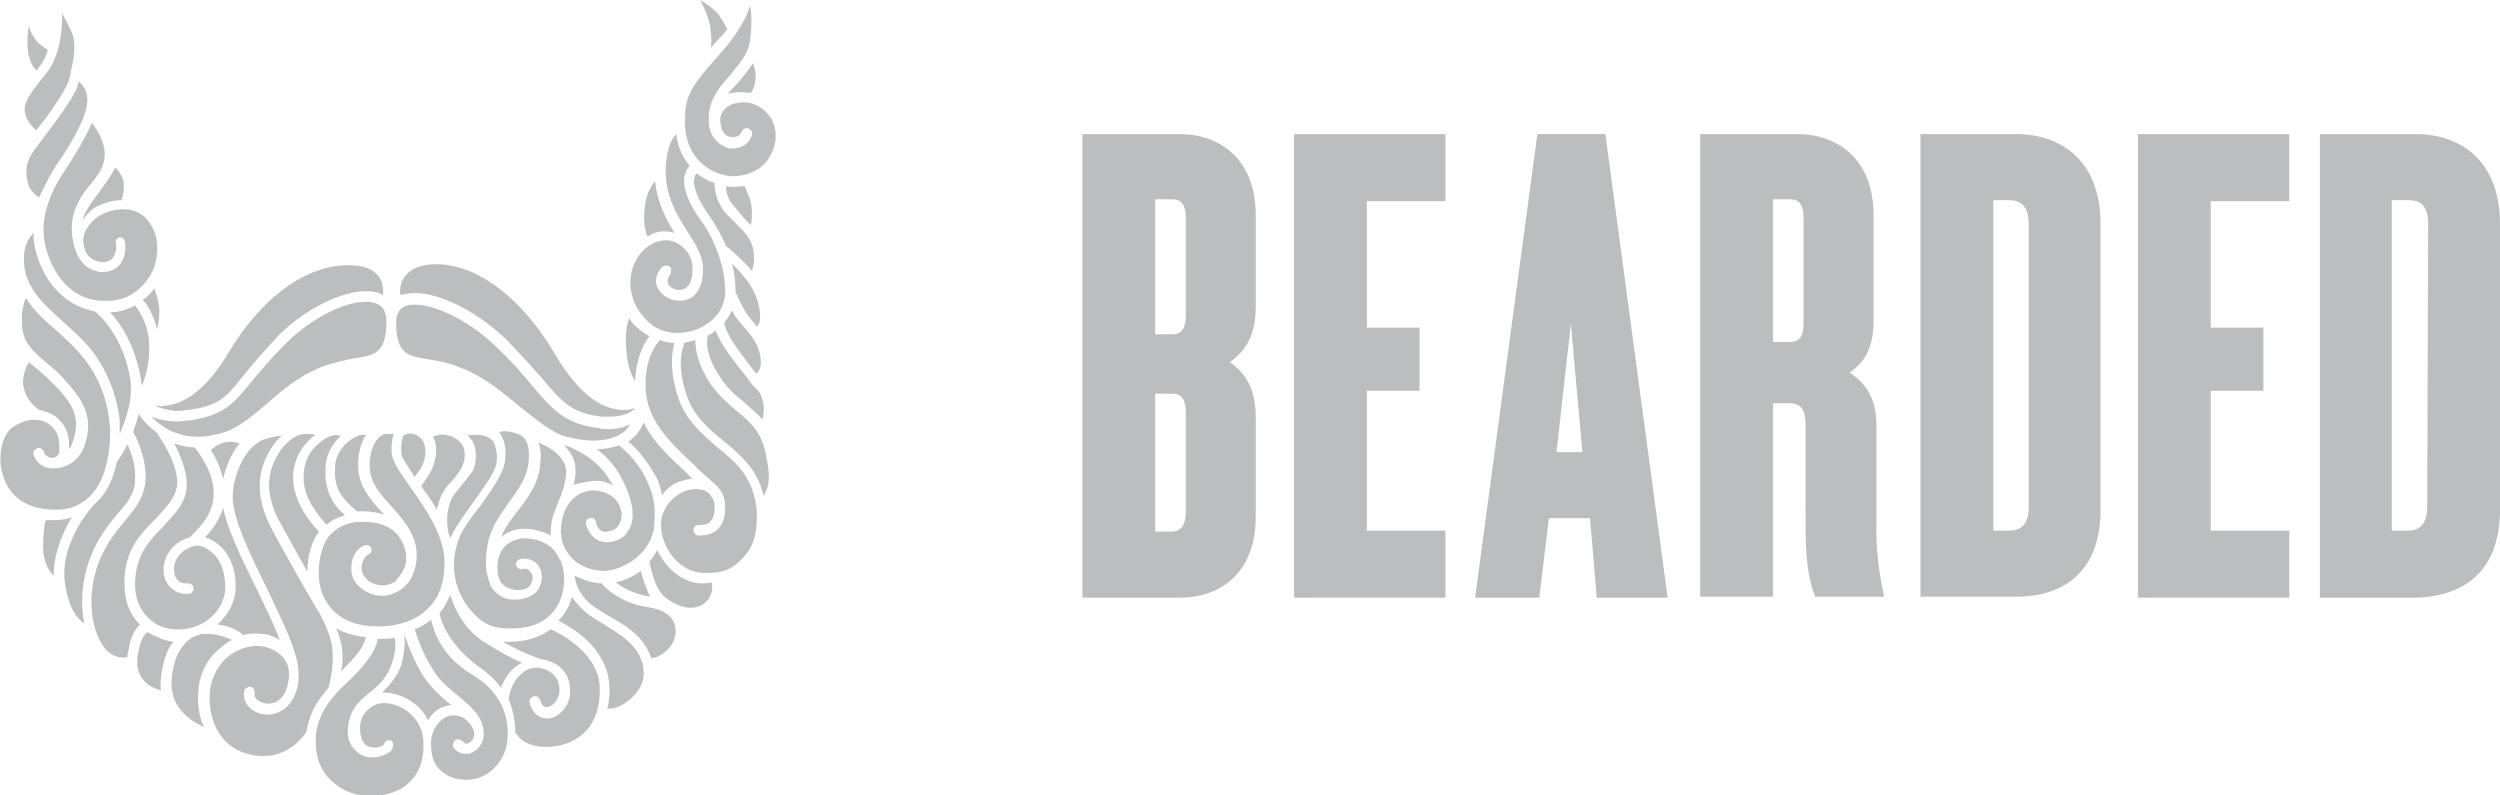 <?xml version="1.0" encoding="utf-8"?>
<!-- Generator: Adobe Illustrator 19.2.1, SVG Export Plug-In . SVG Version: 6.00 Build 0)  -->
<svg version="1.1" id="Layer_1" xmlns="http://www.w3.org/2000/svg" xmlns:xlink="http://www.w3.org/1999/xlink" x="0px" y="0px"
	 width="261px" height="83px" viewBox="0 0 261 83" style="enable-background:new 0 0 261 83;" xml:space="preserve">
<style type="text/css">
	.st0{fill:#BBBDBF;}
</style>
<g>
	<g>
		<path class="st0" d="M69.1,51.7c0.6-0.8,1.3-1.3,2.1-1.5c0.4-0.1,0.7-0.2,1.1-0.2c-0.1-0.1-0.2-0.2-0.3-0.3
			c-0.2-0.2-0.3-0.3-0.5-0.5c-1.5-1.4-3.3-3-4.3-5.1c-0.3,0.7-0.7,1.4-1.6,2c0.6,0.5,1.7,1.6,2.6,3.2C68.7,50,69,50.9,69.1,51.7z"/>
		<path class="st0" d="M41.4,34.7c0.3,2.3,1.3,2.5,3.3,2.8c1,0.2,2.1,0.3,3.4,0.9c2.4,0.9,4.3,2.5,6.1,4c1.4,1.1,2.7,2.2,4.1,2.9
			c1.2,0.5,2.8,0.7,3.6,0.7c2.2,0,3.4-0.8,3.9-1.7c-0.6,0.3-1.3,0.5-2.3,0.5c-0.3,0-0.6,0-0.9-0.1c-3.6-0.4-4.9-1.9-7.1-4.5
			c-0.9-1.1-2-2.4-3.6-3.9c-2.6-2.6-6.3-4.5-8.6-4.5c-0.7,0-1.2,0.2-1.5,0.5c-0.2,0.2-0.3,0.5-0.4,0.8
			C41.3,33.4,41.4,34.3,41.4,34.7z"/>
		<path class="st0" d="M62.3,50.2c0.6,0,1.2,0.2,1.7,0.5c-0.8-1.5-2-3-4.7-4.1c-0.1,0-0.2-0.1-0.4-0.1c0.4,0.4,0.8,0.9,1,1.5
			c0.3,0.8,0.2,1.8,0,2.6C60.7,50.4,61.6,50.2,62.3,50.2z"/>
		<path class="st0" d="M43.4,30.6c2.6,0,6.5,2,9.4,4.8c1.6,1.6,2.7,2.9,3.7,4c2.1,2.5,3.2,3.8,6.4,4.1c0.3,0,0.5,0,0.8,0
			c1.5,0,2.3-0.5,2.6-0.9c-0.3,0.1-0.7,0.2-1.2,0.2c-0.3,0-0.5,0-0.9-0.1c-2.2-0.4-4.3-2.4-6.3-5.8c-3.3-5.6-7.8-9.1-11.9-9.3
			c-1.7-0.1-2.9,0.3-3.6,1.1c-0.6,0.7-0.7,1.5-0.6,2.1C42.2,30.7,42.7,30.6,43.4,30.6z"/>
		<path class="st0" d="M48,50.9c-0.5,0.6-1,1.1-1.2,2.3c-0.2,0.8-0.1,1.7,0,2.4c0.1,0.2,0.1,0.4,0.2,0.6c0.6-1.3,1.6-2.6,2.5-3.9
			c1-1.4,2.1-2.9,2.3-3.8c0.2-1,0-1.8-0.3-2.4c-0.3-0.4-0.9-0.7-1.6-0.7c-0.4,0-0.8,0-1.1,0c0.2,0.2,0.3,0.4,0.5,0.6
			c0.5,0.9,0.5,2,0.1,3.1C48.8,49.9,48.4,50.4,48,50.9z"/>
		<path class="st0" d="M54,53.4c-0.7,0.9-1.3,1.7-1.7,2.7c0.7-0.6,1.5-0.9,2.4-0.9c1,0,2,0.3,2.8,0.7l0,0c0-0.7,0-1.4,0.3-2.2
			c0.1-0.4,0.5-1.3,0.5-1.3c0.3-0.7,1.1-2.8,0.7-3.8c-0.5-1.3-1.8-2-2.8-2.4c0.3,0.7,0.3,1.5,0.2,2.2C56.3,50.4,55.1,52,54,53.4z"/>
		<path class="st0" d="M11.5,32.6c1.1,1.2,2.6,3.4,3.2,6.9c0,0.3,0.1,0.5,0.1,0.8c0.5-1.2,1-3,0.7-5.2c-0.3-1.7-1-2.7-1.4-3.2
			C13.3,32.3,12.5,32.6,11.5,32.6z"/>
		<path class="st0" d="M15.7,30.6c-0.2,0.3-0.5,0.5-0.8,0.7c0.5,0.5,1.1,1.5,1.5,3.1c0.2-0.8,0.3-1.7,0.2-2.4
			c-0.1-0.8-0.3-1.4-0.5-1.9C16,30.3,15.9,30.4,15.7,30.6z"/>
		<path class="st0" d="M23.4,46.2c-0.7,0.2-1.2,0.6-1.4,0.8c0.5,0.7,1,1.8,1.3,3c0.3-1.3,0.8-2.6,1.7-3.7
			C24.7,46.2,24.1,46,23.4,46.2z"/>
		<path class="st0" d="M44.4,50.1c-0.1,0.2-0.3,0.5-0.4,0.6c0,0,0,0,0,0.1c0.5,0.7,1.1,1.5,1.6,2.4c0-0.1,0-0.2,0.1-0.3
			c0.3-1.4,0.9-2.1,1.5-2.7c0.4-0.5,0.8-0.9,1.1-1.6c0.3-0.8,0.3-1.5,0-2.1c-0.4-0.6-1-1-1.8-1.1c-0.6-0.1-1.1,0.1-1.3,0.2
			c0.3,0.5,0.4,1.2,0.3,2C45.3,48.8,44.8,49.6,44.4,50.1z"/>
		<path class="st0" d="M25.4,66.3c0.7-0.2,1.5-0.2,2.2-0.1c0.7,0.1,1.2,0.4,1.6,0.6c-0.5-1.4-1.3-3-2.2-4.9c-2-4-3.3-6.8-3.7-8.9
			c-0.4,1.3-1.2,2.4-1.9,3.1c0.4,0.1,0.8,0.3,1.2,0.6c0.7,0.5,1.9,1.7,2,4.2c0.1,1.8-0.7,3.2-1.9,4.3C23.8,65.3,24.9,65.8,25.4,66.3
			z"/>
		<path class="st0" d="M19.6,42.8c3.3-0.4,4.1-1.4,5.9-3.7c0.9-1.1,2-2.4,3.6-4.1c2.7-2.7,6.5-4.6,9.1-4.6c0.7,0,1.3,0.1,1.8,0.4
			c0-0.6,0-1.5-0.6-2.1c-0.7-0.8-1.9-1.1-3.6-1c-4.4,0.3-8.7,3.7-12,9.2c-1.9,3.2-4,5-6.1,5.4c-0.3,0-0.5,0.1-0.8,0.1
			c-0.3,0-0.7,0-0.9-0.1c0.7,0.3,1.6,0.6,2.7,0.6C19,42.9,19.3,42.8,19.6,42.8z"/>
		<path class="st0" d="M20.7,45.6c0.6,0,1.5-0.1,2.8-0.5c1.3-0.4,2.9-1.7,4.3-2.9c1.6-1.4,3.3-2.9,5.8-3.9c1.3-0.5,2.5-0.7,3.4-0.9
			c2-0.3,3-0.5,3.3-2.8c0-0.2,0.1-1.2,0-1.6c-0.1-0.4-0.2-0.7-0.4-0.9c-0.4-0.4-0.9-0.6-1.7-0.6c-2.3,0-5.8,1.8-8.3,4.3
			c-1.6,1.6-2.7,2.9-3.6,4c-1.9,2.3-2.9,3.6-6.6,4.1c-0.4,0-0.7,0.1-1.1,0.1c-1.1,0-2-0.2-2.8-0.5C16.8,44.5,18.3,45.6,20.7,45.6z"
			/>
		<path class="st0" d="M17.1,54.9c-1.5,1.5-3,3.1-3,6.1c0,2,0.9,3.1,1.6,3.7c1,0.9,2.6,1.3,4.4,0.8c2.1-0.6,3.6-2.5,3.4-4.6
			c-0.1-2-1-3-1.6-3.4c-0.6-0.5-1.2-0.6-1.6-0.5c-1.6,0.4-2.3,1.7-2.1,2.8c0,0.3,0.3,1.2,1.4,1.1c0.3,0,0.6,0.2,0.6,0.5
			c0,0.3-0.2,0.6-0.5,0.6c-1.3,0.1-2.3-0.7-2.6-2c-0.2-1.5,0.6-3.3,2.7-3.9c0.1-0.1,0.1-0.1,0.2-0.2c0.8-0.8,2.4-2.3,2.3-4.5
			c0-2.4-2-4.7-2-4.7c0,0,0,0,0,0c-0.8,0-1.5-0.2-2.1-0.4c0.6,1.2,1.3,2.8,1.3,4.3C19.5,52.4,18.3,53.6,17.1,54.9z"/>
		<path class="st0" d="M72.7,34.4c1.8-0.7,2.9-2.1,3-3.7c0.1-2.4-0.9-5.4-2.4-7.5c-2.4-3.3-2.1-5-1.3-5.9c-0.6-0.7-1.2-1.7-1.4-3.3
			c-0.4,0.4-0.8,1.1-1,2.5c-0.5,3.4,0.9,5.7,2.2,7.7c0.8,1.3,1.6,2.5,1.6,3.9c0,2.4-1.2,3.1-1.8,3.2c-0.2,0.1-0.5,0.1-0.7,0.1
			c-0.8,0-1.6-0.4-2.1-1.1c-0.5-0.7-0.4-1.6,0.3-2.4c0.2-0.2,0.5-0.2,0.8-0.1c0.2,0.2,0.2,0.5,0.1,0.8c-0.3,0.4-0.4,0.7-0.2,1.1
			c0.3,0.5,1,0.7,1.5,0.5c0.7-0.2,1-1,1-2.2c0-0.4-0.1-0.9-0.3-1.3c0,0,0,0,0,0c-0.3-0.6-1.1-1.4-2.1-1.6c-0.9-0.1-1.9,0.2-2.8,1.1
			c-1.8,1.9-1.7,5,0.2,7C68.8,35,71.1,35,72.7,34.4z"/>
		<path class="st0" d="M69.9,24.2c0.2,0,0.3,0.1,0.5,0.1c-0.9-1.5-1.8-3.2-2-5.4c-0.4,0.5-1,1.4-1.1,2.9c-0.2,1.7,0.2,2.6,0.3,2.9
			C68.5,24.1,69.3,24.1,69.9,24.2z"/>
		<path class="st0" d="M67.8,35.1c-0.5-0.3-1-0.6-1.5-1.1c-0.2-0.2-0.5-0.5-0.6-0.8c-0.2,0.5-0.5,1.6-0.3,3.4
			c0.1,1.5,0.5,2.6,0.9,3.2C66.4,37.4,67.2,35.9,67.8,35.1z"/>
		<path class="st0" d="M76,9.8c0.1,0,0.2-0.1,0.4-0.1c0.6-0.1,1.3-0.1,2,0c0.2-0.3,0.5-0.9,0.5-1.8c0-0.5-0.2-1-0.3-1.3
			c-0.5,0.8-1.1,1.5-1.6,2.1C76.6,9.1,76.3,9.4,76,9.8z"/>
		<path class="st0" d="M67.3,49.7c-1-1.9-2.4-3-2.7-3.2c-0.6,0.2-1.4,0.4-2.3,0.4c1.8,1.3,2.7,3,3.3,4.6c0.6,1.6,0.6,3,0,3.9
			c-0.4,0.7-1.1,1.1-2,1.2c-0.1,0-0.2,0-0.3,0c-1.3,0-2-1.2-2.1-1.9c-0.1-0.3,0.1-0.6,0.4-0.6c0.3-0.1,0.6,0.1,0.6,0.4
			c0,0.1,0.3,1.2,1.2,1c0.6-0.1,1-0.3,1.2-0.7c0.2-0.3,0.3-0.7,0.3-1.2c-0.2-1.7-1.7-2.3-2.7-2.4c-1.2-0.1-2.8,0.6-3.4,2.6
			c-0.5,1.7-0.2,3.1,0.6,4.1c0.9,1.2,2.4,1.7,3.6,1.7c1.9,0,5-1.7,5.3-4.7C68.5,52.7,68.2,51.5,67.3,49.7z"/>
		<path class="st0" d="M74.2,5C74.3,5,74.3,4.9,74.2,5c0.6-0.7,1.3-1.4,1.7-1.9c0-0.1-0.2-0.6-0.7-1.3C75,1.3,74.2,0.7,73.1,0
			c0.5,1,1.1,2.2,1.1,3.4C74.3,4,74.3,4.5,74.2,5z"/>
		<polygon class="st0" points="75.9,3.2 75.9,3.2 75.9,3.2 		"/>
		<path class="st0" d="M67.9,62.3C67.9,62.3,67.9,62.3,67.9,62.3c-0.5-0.9-0.8-2-1-2.7c-0.8,0.6-1.7,1-2.6,1.2
			C64.9,61.3,66.1,62,67.9,62.3z"/>
		<path class="st0" d="M33.4,46.2c-0.8,0.6-1.7,1.7-1.7,3.6c-0.1,2.2,1.7,4.2,2.4,5c0.5-0.5,1.2-0.8,1.9-1c-1.3-1.2-2.2-2.6-2-5.2
			c0.1-1.3,0.8-2.4,1.6-3.1c-0.1,0-0.1,0-0.2,0C35.2,45.3,34.3,45.4,33.4,46.2z"/>
		<path class="st0" d="M37.8,45.4c-0.7,0-2.6,1.2-2.8,3.1c-0.2,2.4,0.5,3.4,2.3,4.9c0,0,0,0,0,0c1-0.1,2,0.1,2.8,0.3
			c0,0-0.1-0.1-0.1-0.1c-1.2-1.3-2.5-2.7-2.6-4.7c-0.1-1.5,0.3-2.7,0.8-3.5C38.2,45.4,38,45.4,37.8,45.4z"/>
		<path class="st0" d="M41.9,47.3c0,0.5,0.7,1.4,1.4,2.5c0.1-0.1,0.1-0.2,0.2-0.3c0.4-0.5,0.8-1.1,0.9-2c0.1-1.5-0.5-1.9-1.2-2.2
			c-0.3-0.1-0.7,0-1,0.1l0,0c0,0,0,0,0,0C42.2,45.4,41.8,45.8,41.9,47.3z"/>
		<path class="st0" d="M31.9,45.3c-1.4,0-2.8,1.6-3.4,3.2c-0.7,1.7-0.5,3.7,0.6,5.8c0.5,0.9,1.8,3.3,3,5.4c0-1.7,0.4-3.1,1.2-4.2
			c-0.8-0.8-2.8-3.2-2.7-5.8c0.1-2.3,1.4-3.6,2.3-4.3C32.7,45.3,32.3,45.3,31.9,45.3C31.9,45.3,31.9,45.3,31.9,45.3z"/>
		<path class="st0" d="M54.5,69.2c-1-0.4-2.4-1.2-4-2.2c-2-1.3-3-3.3-3.5-4.9c-0.3,0.7-0.6,1.3-1.1,1.9c0,0,0,0.1,0,0.1
			c0,0,0.5,3.1,4.5,5.8c0.8,0.6,1.4,1.2,1.9,1.9c0,0,0,0,0,0C52.8,70.5,53.6,69.6,54.5,69.2z"/>
		<path class="st0" d="M44.8,63.4c1-1,1.5-2.4,1.6-4.1c0-0.3,0-0.7,0-1c-0.2-2.7-2.1-5.4-3.6-7.5c-1-1.4-1.8-2.6-1.9-3.4
			c-0.1-1,0.1-1.7,0.2-2.1c-0.2,0-0.5,0-0.8,0c-0.9,0.1-1.8,1.5-1.7,3.6c0.1,1.6,1.2,2.8,2.3,4c1.3,1.5,2.7,3,2.6,5.3
			c0,0.4-0.1,0.9-0.2,1.2c-0.3,1.2-1.1,2.1-2.1,2.5c-0.4,0.2-0.9,0.3-1.3,0.3c-0.8,0-1.7-0.3-2.3-0.9c-0.9-0.7-1.1-1.8-0.8-2.9
			c0.2-0.7,0.8-1.4,1.4-1.5c0.3,0,0.6,0.2,0.6,0.5c0,0.3-0.2,0.4-0.5,0.6c-0.1,0-0.4,0.4-0.5,0.9c-0.1,0.4-0.1,1,0.5,1.6
			c0.7,0.6,1.7,0.8,2.6,0.4c0.2-0.1,0.4-0.2,0.5-0.3c0,0,0,0,0-0.1c0,0,0.6-0.6,0.9-1.4c0.1-0.3,0.1-0.5,0.1-0.8c0,0,0-0.1,0-0.1
			c0-0.1,0-0.2,0-0.3c-0.5-3-2.9-3.5-4.9-3.4c0,0-0.2,0-0.3,0c-1.1,0.1-2,0.6-2.7,1.3c-0.9,1-1.3,2.7-1.2,4.6c0.2,2.4,1.9,5,6.1,5
			C41.7,65.4,43.6,64.7,44.8,63.4z"/>
		<path class="st0" d="M35.8,69.9c1.2-1.2,2.2-2.3,2.4-3.4c-1.2-0.1-2.2-0.4-3.1-0.9c0.3,0.7,0.5,1.4,0.6,2c0.1,0.9,0.1,1.8-0.1,2.5
			C35.7,70,35.8,69.9,35.8,69.9z"/>
		<path class="st0" d="M5.7,54.3c-0.1,0-0.1,0-0.2,0c-0.3,0-0.5,0-0.7,0c-0.1,0.2-0.3,1-0.3,2.9c0,1.4,0.6,2.4,1.1,2.9
			c0-2.4,1-4.6,1.9-6.1C7,54.2,6.4,54.3,5.7,54.3z"/>
		<path class="st0" d="M74.9,46.7c-1.6-1.4-3.3-2.8-4.1-5.2c-1-3-0.6-4.9-0.4-5.7c-0.5,0-1-0.1-1.5-0.3c-0.5,0.5-1.6,2.1-1.5,5
			c0.1,3.4,2.6,5.7,4.8,7.8c0.2,0.2,0.4,0.3,0.5,0.5c0.4,0.4,0.8,0.7,1.1,1c1.5,1.3,1.9,1.7,1.9,3.3c0,1-0.3,1.7-0.8,2.2
			c-0.6,0.5-1.3,0.6-1.7,0.6c-0.2,0-0.3,0-0.3,0c-0.3,0-0.5-0.3-0.5-0.6c0-0.3,0.3-0.5,0.6-0.5c0,0,0.7,0.1,1.1-0.3
			c0.3-0.3,0.5-0.7,0.5-1.3c0-0.6,0-0.9-0.3-1.3c-0.1-0.1-0.1-0.1-0.1-0.2c-0.7-0.8-1.7-0.7-2.5-0.5C70.3,51.7,69,53,69,54.9
			c0.1,2.4,1.9,4.7,4.2,4.9c2.3,0.1,3.2-0.3,4.5-1.7c1.1-1.3,1.4-2.7,1.3-4.8C78.7,49.9,76.9,48.3,74.9,46.7z"/>
		<path class="st0" d="M76.9,42.9c-0.9-0.8-1.9-1.6-2.7-2.8c-1.4-2.1-1.6-3.6-1.6-4.6c-0.4,0.1-0.8,0.2-1.2,0.3c0,0.1,0,0.1,0,0.2
			c0,0-0.9,1.9,0.3,5.3c0.7,2.1,2.2,3.4,3.8,4.7c1.8,1.5,3.6,3,4.2,5.7c0.1-0.1,0.2-0.1,0.2-0.3c0.3-0.5,0.6-1.5,0.1-3.7
			C79.6,45.2,78.4,44.1,76.9,42.9z"/>
		<path class="st0" d="M73.4,60.9c-0.1,0-0.2,0-0.3,0c-1.9-0.1-3.6-1.6-4.5-3.5c-0.2,0.5-0.5,0.9-0.8,1.2c0.1,0.5,0.5,2.9,1.7,3.8
			c1,0.8,2.2,1.2,3.1,1c0.6-0.1,1-0.4,1.4-0.9c0.4-0.7,0.4-1.3,0.3-1.7C74,60.9,73.7,60.9,73.4,60.9z"/>
		<path class="st0" d="M77.9,39.3c-1.2-1.5-2.6-3.2-3.2-4.8c-0.2,0.2-0.5,0.4-0.8,0.5c-0.1,0.4-0.4,1.9,1.3,4.4
			c0.7,1.1,1.6,1.9,2.5,2.6c0.6,0.6,1.3,1.1,1.9,1.8c0.2-0.8,0.3-2-0.5-3.1C78.7,40.4,78.3,39.9,77.9,39.3z"/>
		<path class="st0" d="M57.5,65.7c-1.1,0.8-2.5,1.3-4.4,1.3c-0.2,0-0.4,0-0.6,0c2.3,1.3,3.9,1.8,3.9,1.8c0,0,0,0,0,0
			c1.5,0.2,3,1.1,3.1,3c0.2,1.7-1,3-2.1,3.2c-0.7,0.1-1.7-0.2-2.1-1.6c-0.1-0.3,0.1-0.6,0.4-0.7c0.3-0.1,0.6,0.1,0.7,0.4
			c0.1,0.4,0.3,0.8,0.8,0.7c0.6-0.1,1.3-0.9,1.2-2c-0.1-1.5-1.5-2.1-2.5-2.1c-0.9,0-2.5,1-2.8,3.3c0.5,1.2,0.7,2.4,0.7,3.5
			c0.2,0.2,0.3,0.4,0.5,0.6c0.9,0.8,2.2,1,3.7,0.8c3.2-0.5,4.8-2.9,4.6-6.4C62.3,67.9,58,65.9,57.5,65.7z"/>
		<path class="st0" d="M67.7,63.4c-2.8-0.4-4.4-1.9-4.9-2.5c-0.8,0-1.8-0.3-2.8-0.8c0,0.4,0.3,2.1,2.1,3.3c0.6,0.4,1.2,0.8,1.8,1.1
			c1.5,0.9,2.9,1.7,3.8,3.5c0.1,0.2,0.2,0.5,0.3,0.7c0.4,0,1.1-0.2,1.9-1.1c0.6-0.7,0.8-1.7,0.5-2.5C70.1,64.2,69.1,63.6,67.7,63.4z
			"/>
		<path class="st0" d="M67.1,69.3c-0.1-0.2-0.2-0.5-0.3-0.8c-0.8-1.5-2-2.2-3.4-3.1c-0.6-0.4-1.2-0.7-1.9-1.2
			c-0.8-0.6-1.4-1.3-1.8-1.9c-0.2,0.9-0.7,1.8-1.4,2.5c1.4,0.7,5,2.8,5.3,6.6c0.1,0.9,0,1.8-0.2,2.6c0.5,0,1.2-0.1,2-0.7
			c0.7-0.5,2.2-1.8,1.7-3.8C67.2,69.5,67.1,69.4,67.1,69.3z"/>
		<path class="st0" d="M76.9,23.4c-0.3-0.3-0.7-0.7-1.1-1.1c-1.1-1.3-1.2-2.6-1.2-3.2c-0.7-0.2-1.3-0.6-1.9-1
			c-0.6,0.8-0.1,2.4,1.4,4.5c0.5,0.7,1.4,2.3,1.7,3.1c0,0,0,0,0,0c0,0,0.5,0.3,2.1,1.9c0.1,0.1,0.5,0.5,0.6,0.7
			c0.1-0.3,0.3-0.9,0.2-1.8C78.6,25.1,77.9,24.4,76.9,23.4z"/>
		<path class="st0" d="M80.4,12.2c-1.1-1.5-2.6-1.7-3.7-1.4c-0.8,0.2-1.4,0.8-1.5,1.5c0,0.1,0,0.3,0,0.4c0.1,0.9,0.4,1.5,1.1,1.6
			c0.6,0.1,1-0.2,1.1-0.5c0.1-0.3,0.4-0.5,0.7-0.4c0.3,0.1,0.5,0.4,0.4,0.7c-0.2,0.8-1,1.4-2,1.4c-0.1,0-0.2,0-0.3,0
			c-0.1,0-0.9-0.2-1.5-0.9C74.2,14,74,13.4,74,12.7c0-0.2,0-0.4,0-0.6c0.1-1.8,1.1-3,2.1-4.1c0.7-0.9,1.5-1.7,2-2.9
			c0.3-0.8,0.5-3.5,0.2-4.5c-0.5,1.8-2.1,3.9-3.2,5.1c-1.6,1.8-3.3,3.6-3.5,5.5c-0.3,2.3,0.1,4.2,1.3,5.5c0.9,1,2.2,1.6,3.5,1.7
			c1.8,0,3.4-0.8,4.1-2.3C81.2,14.8,81.1,13.2,80.4,12.2z"/>
		<path class="st0" d="M77.6,22.7c0.3,0.3,0.5,0.5,0.8,0.8c0.1-0.6,0.2-1.7-0.1-2.7c-0.3-0.8-0.5-1.2-0.6-1.4
			c-0.4,0.1-0.7,0.1-1.1,0.1c-0.1,0-0.1,0-0.2,0c-0.2,0-0.4,0-0.6-0.1c0,0.5,0.1,1.4,0.9,2.2C77,22,77.3,22.3,77.6,22.7z"/>
		<path class="st0" d="M77.9,34.4c-0.3-0.3-0.6-0.7-1-1.2c-0.2-0.2-0.3-0.5-0.5-0.8c-0.2,0.5-0.5,0.9-0.8,1.3c0.3,1.5,1.9,3.4,3.1,5
			c0.1,0.1,0.2,0.2,0.3,0.3c0.3-0.3,0.7-1,0.2-2.5C78.9,35.7,78.5,35.1,77.9,34.4z"/>
		<path class="st0" d="M49.4,70.5c-3.5-2.1-4.1-4.7-4.4-5.8c-0.5,0.4-1.1,0.8-1.7,1c0.2,0.7,0.8,2.5,1.9,4.2c0.7,1.2,1.7,2,2.7,2.8
			c1.3,1.1,2.5,2.1,2.6,3.7c0.1,0.9-0.4,1.8-1.3,2.2c-0.2,0.1-0.4,0.1-0.6,0.1c-0.5,0-0.9-0.2-1.2-0.6c-0.2-0.2-0.1-0.6,0.1-0.8
			c0.2-0.2,0.6-0.1,0.8,0.1c0.2,0.2,0.3,0.3,0.6,0.2c0.3-0.1,0.6-0.5,0.6-1c0-0.4-0.2-0.7-0.4-1c0,0-0.1-0.1-0.1-0.1
			c-0.5-0.7-1.5-1-2.3-0.7c-0.8,0.3-1.7,1.4-1.7,2.8c0,1.4,0.3,2.3,1.2,3c1.1,0.9,2.5,0.9,3.5,0.7c1.5-0.4,2.9-1.8,3.2-3.6
			C53.3,75.5,52.7,72.5,49.4,70.5z"/>
		<path class="st0" d="M76.4,27.5c0.3,1.1,0.4,2.1,0.4,3.1c0,0,0,0.1,0.1,0.1c0,0,0.5,1.2,0.9,1.8c0.3,0.5,0.6,0.8,0.9,1.2
			c0.1,0.1,0.2,0.2,0.3,0.4c0.1-0.1,0.2-0.2,0.3-0.5c0.2-0.6,0-3-1.8-4.9C77.1,28.2,76.7,27.8,76.4,27.5z"/>
		<path class="st0" d="M14.1,50.1c0.1-1.5-0.4-2.9-0.8-3.7c-0.5,1-1,1.7-1.1,1.8c-0.3,1.5-0.9,3.1-2.1,4.2c-0.1,0.1-0.1,0.2-0.2,0.2
			c0,0,0,0,0,0c0,0-3.8,3.9-3.1,8.4c0.4,2.6,1.3,3.6,2,4.1c-0.4-2-0.3-4.4,0.6-6.8c0.8-2.2,2-3.6,2.9-4.7
			C13.3,52.5,14.1,51.5,14.1,50.1z"/>
		<path class="st0" d="M6.4,16.5c2.3-3.5,2.8-5.3,2.7-6.2c0-0.9-0.5-1.5-0.9-1.8C8.2,8.7,8.1,8.8,8.1,9c-0.5,1.4-2.6,4.1-3.8,5.7
			L4,15.1c-1.1,1.4-1.5,2.3-1.1,4c0.2,0.8,0.8,1.3,1.2,1.5C4.9,18.8,5.8,17.3,6.4,16.5z"/>
		<path class="st0" d="M6.6,33.6c1.2,1.1,2.5,2.2,3.5,3.7c1.6,2.4,2.2,4.8,2.4,6.6c0,0,0,0.1,0,0.1c0,0,0,0.2,0,0.5
			c0,0.3,0,0.6,0,0.8c0.7-1.6,1.4-3.7,1.1-5.7c-0.7-4.5-3.3-6.8-3.7-7.1c-3.5-0.6-5.7-3.7-6.3-6.9c-0.1-0.4-0.1-0.9-0.1-1.3
			c-0.5,0.5-1,1.4-1,2.6C2.4,29.9,4.5,31.7,6.6,33.6z"/>
		<path class="st0" d="M47.1,73.6c-1-0.8-2-1.7-2.9-3c-1.1-1.8-1.7-3.5-2-4.4c0.1,0.6,0.1,1.6-0.3,3.2c-0.4,1.2-1.2,2.1-2,2.9
			c0,0,0.1,0,0.1,0c1.6,0,3.7,0.9,4.7,2.9c0.5-0.9,1.2-1.3,1.6-1.4C46.6,73.7,46.8,73.6,47.1,73.6z"/>
		<path class="st0" d="M3.8,13.6c1.2-1.5,2.9-3.9,3.3-5C7.2,8.4,7.3,8,7.4,7.5c0,0,0-0.1,0-0.1c0.3-1.2,0.6-2.8,0.1-4
			c-0.2-0.5-0.6-1.2-1-2c0,2-0.3,4.6-1.7,6.3c-2.3,2.8-2.5,3.4-2,4.7C3.2,13.1,3.5,13.4,3.8,13.6z"/>
		<path class="st0" d="M9.4,51.8c1.9-1.9,2.1-5.3,2.1-6.8c-0.1-1.9-0.5-4.4-2.3-7c-0.9-1.3-2.1-2.4-3.3-3.5c-1.2-1-2.4-2.1-3.2-3.4
			c-0.2,0.5-0.5,1.4-0.4,2.7c0,2,1.3,3,2.7,4.2c0.6,0.5,1.2,1,1.7,1.6c1.9,2.1,3.2,3.9,2.1,7c-0.6,1.6-2,2.3-3.2,2.3
			c0,0-0.1,0-0.1,0c-1,0-1.7-0.6-2-1.4c-0.1-0.3,0.1-0.6,0.4-0.7c0.3-0.1,0.6,0.1,0.7,0.4c0.1,0.5,0.7,0.6,0.9,0.6c0,0,0.1,0,0.1,0
			c0.4-0.1,0.6-0.4,0.6-0.8C6.2,46.1,6.2,45,5,44.2c-1-0.6-2.3-0.5-3.7,0.4c-1.1,0.8-1.6,3.2-1,5C1,52,3,53.2,5.6,53.2
			C7.1,53.3,8.4,52.8,9.4,51.8z"/>
		<path class="st0" d="M3.9,7.4C3.9,7.2,4,7.1,4.1,7c0.4-0.5,0.7-1.1,0.9-1.8C4.8,5.1,4.5,4.9,4,4.5C3.6,4.1,3.2,3.4,3,2.7
			C2.9,3.4,2.8,4.2,2.9,5.1C3,6.4,3.5,7.1,3.9,7.4z"/>
		<path class="st0" d="M4.1,42.8c0.5,0.1,1.1,0.3,1.6,0.6c1.3,1,1.6,2.2,1.5,3.5c0.2-0.2,0.3-0.5,0.4-0.8c0.9-2.6-0.1-4-1.9-5.9
			c-0.5-0.5-1-1-1.6-1.5c-0.4-0.3-0.7-0.6-1.1-0.9c-0.2,0.4-0.6,1.1-0.6,2.2C2.6,41.8,3.7,42.5,4.1,42.8z"/>
		<path class="st0" d="M34.7,67.7c-0.1-1.1-0.8-2.7-1.4-3.8c0,0-0.1-0.1-0.1-0.1c-0.2-0.3-4.1-7.1-5-8.9c-1.2-2.4-1.4-4.7-0.6-6.7
			c0.4-1,1-2,1.8-2.7c-0.4,0-0.9,0.1-1.6,0.3c-2.3,0.6-3.6,4.2-3.5,6.3c0.1,2.1,1.5,5.2,3.7,9.6c1.6,3.4,2.8,5.8,3.1,7.8
			c0.1,0.6,0.1,1.5,0,2c-0.4,2.1-1.7,2.8-2.4,3c-0.3,0.1-0.6,0.1-0.8,0.1c-0.7,0-1.5-0.3-1.9-0.8c-0.5-0.5-0.6-1.1-0.5-1.7
			c0.1-0.3,0.4-0.4,0.7-0.4c0.3,0.1,0.4,0.4,0.4,0.7c-0.1,0.2,0,0.4,0.2,0.6c0.3,0.3,1,0.6,1.7,0.4c0.8-0.2,1.4-1,1.6-2.2
			c0.1-0.5,0.1-1,0-1.5c-0.1-0.5-0.7-1.8-2.6-2.2c-1.1-0.2-2.4,0.1-3.5,0.9c-1.2,0.9-2,2.4-2.1,3.9c-0.2,2.9,1.1,6.2,5,6.6
			c3.1,0.3,4.7-1.9,5.1-2.5c0.3-1.9,1-3.1,2.3-4.6C34.4,71.3,34.9,69.6,34.7,67.7z"/>
		<path class="st0" d="M20.7,72.2c0.1-1.9,1-3.6,2.5-4.7c0.3-0.3,0.7-0.5,1-0.7c-0.6-0.3-1.7-0.7-2.9-0.6c-0.1,0-0.2,0-0.3,0
			c-0.3,0.1-0.7,0.2-1,0.4c-0.9,0.6-1.6,1.6-1.9,3.1c-0.4,1.7-0.2,3.1,0.6,4.2c0.7,1,1.7,1.6,2.6,2C20.8,74.9,20.6,73.6,20.7,72.2z"
			/>
		<path class="st0" d="M15.4,66c0,0-0.7,0.3-1,2.3c-0.2,1.1,0,2,0.5,2.6c0.5,0.7,1.3,1,1.9,1.2c-0.1-0.8,0-1.6,0.2-2.5
			c0.2-1.1,0.6-2,1.1-2.6C17.2,66.9,16.3,66.5,15.4,66z"/>
		<path class="st0" d="M14.6,65.2c-0.8-0.8-1.6-2.1-1.6-4.2c-0.1-3.5,1.7-5.3,3.3-6.9c1.1-1.2,2.1-2.2,2.2-3.6
			c0.1-2.3-2.1-5.2-2.1-5.3c0,0,0,0,0,0c-0.8-0.6-1.5-1.3-1.9-2c-0.2,0.7-0.4,1.3-0.6,1.9c0.1,0.2,1.4,2.4,1.3,5
			c-0.1,1.7-1,2.9-2.1,4.2c-0.9,1.1-2,2.4-2.8,4.4c-1.6,4.3-0.4,8.4,1.2,9.5c0.7,0.5,1.4,0.5,1.8,0.4c0-0.2,0-0.4,0.1-0.6
			C13.6,66.4,14.2,65.6,14.6,65.2z"/>
		<path class="st0" d="M44.2,77.3c-0.2-2.6-2.5-3.9-4.1-3.9c-0.7,0-1.3,0.3-1.8,0.8c-0.4,0.4-0.6,0.9-0.7,1.4c0,0.1,0,0.1,0,0.1
			c0,0.2,0,0.3,0,0.5c0,0.8,0.3,1.3,0.6,1.6c0.7,0.4,1.8,0.3,2-0.3c0.1-0.3,0.7-0.3,0.8,0c0.1,0.3,0,0.5-0.1,0.8
			c-0.3,0.4-1.9,1.2-3.2,0.5c-0.7-0.4-1.4-1.2-1.4-2.4c0.1-2.4,1.2-3.2,2.3-4.1c1-0.8,1.9-1.7,2.3-3c0.5-1.5,0.4-2.3,0.3-2.7
			c-0.6,0.1-1.2,0.1-1.8,0.1c0,0,0,0,0,0c0,0,0,0.1,0,0.2c-0.2,0.8-0.6,1.5-1.1,2.1c-0.4,0.6-1.1,1.3-1.9,2.1
			c-1.9,1.7-3.1,3.4-3.4,5.4c-0.1,1.2-0.1,3.1,1.2,4.6c1.1,1.2,2.5,2,4.5,2c3.3,0,5.3-1.9,5.5-4.7C44.2,78.2,44.2,77.6,44.2,77.3z"
			/>
		<path class="st0" d="M58.9,60.4c0-0.5-0.1-1-0.2-1.4c0-0.1-0.1-0.2-0.1-0.3c-0.2-0.4-0.4-0.7-0.7-1.2c-0.8-0.9-2-1.3-3.1-1.3
			c-1.3,0-2.2,0.8-2.5,1.4c-0.5,1-0.5,2.4,0,3.2c0,0.1,0.1,0.1,0.1,0.1c0.5,0.6,1.1,0.6,1.4,0.7c0.1,0,0.2,0,0.3,0
			c0.7,0,1.3-0.3,1.4-0.8c0.2-0.4,0.1-0.9-0.2-1.2c-0.2-0.2-0.4-0.3-0.7-0.2c-0.3,0.1-0.6-0.1-0.7-0.3c-0.1-0.3,0.1-0.6,0.3-0.7
			c0.7-0.2,1.3,0,1.8,0.4c0.6,0.6,0.7,1.5,0.4,2.3c-0.3,0.9-1.2,1.4-2.4,1.5c-1.2,0.1-2.1-0.4-2.7-1.3c0,0,0-0.1-0.1-0.1
			c0,0,0,0,0-0.1c0,0,0,0,0-0.1c-0.5-1-0.6-2.4-0.3-4.1c0.3-1.8,1.3-3.1,2.2-4.4c1-1.4,2-2.7,2.1-4.5c0.1-1.5-0.2-2.2-0.9-2.6
			c-0.2-0.1-0.6-0.2-0.9-0.3c-0.6-0.1-1-0.1-1.3,0c0,0,0,0,0,0c0.6,0.8,0.8,1.8,0.6,3.2c-0.2,1.1-1.2,2.6-2.4,4.3
			c-1.3,1.8-2.8,3.2-2.9,6.2c-0.1,2,0.8,4,2.1,5.3c1,1.1,2.1,1.5,3.5,1.5C57.4,65.8,58.9,63,58.9,60.4z"/>
		<path class="st0" d="M12,17.5c-0.1,0.2-0.2,0.4-0.3,0.6c-0.4,0.7-0.9,1.3-1.3,1.9c-0.7,0.9-1.5,2-1.8,3c0.4-0.6,1-1.2,1.6-1.5
			c0.9-0.4,1.7-0.6,2.5-0.6c0.1-0.3,0.3-1,0.2-1.9C12.7,18.2,12.3,17.7,12,17.5z"/>
		<path class="st0" d="M16.4,25.4c-0.1-1.2-0.8-2.4-1.5-2.9c-0.4-0.3-0.8-0.5-1.3-0.6c-0.8-0.1-1.9-0.1-3,0.5
			c-0.8,0.4-1.5,1.2-1.8,2C8.6,25,8.7,25.7,9,26.4l0,0c0.3,0.5,0.8,0.8,1.3,0.9c0.7,0.2,1.3-0.1,1.5-0.4c0.5-0.8,0.3-1.5,0.3-1.5
			c-0.1-0.3,0.1-0.5,0.3-0.6c0.3-0.1,0.5,0.1,0.6,0.3c0,0,0.4,1.2-0.4,2.4c-0.4,0.6-1.1,0.9-1.9,0.9c-0.2,0-0.4,0-0.6-0.1
			c-0.6-0.1-2.1-0.7-2.5-3.3c-0.2-1.1-0.1-1.9,0.1-2.7c0.2-0.8,0.8-1.8,1-2.1c0.2-0.3,0.5-0.7,0.8-1c0.3-0.4,0.7-0.9,1-1.4
			c0.6-1.2,0.6-2.3-0.1-3.7c-0.4-0.8-0.7-1.1-0.8-1.3c-0.5,1.2-1.3,2.6-2.3,4.2c-1,1.5-3.4,4.8-2.6,8.5c0.7,3.1,2.8,6.1,6.6,5.9
			c1,0,1.8-0.3,2.5-0.7c0,0,0.1,0,0.1-0.1c0.4-0.2,0.7-0.5,1-0.8C16.1,28.5,16.5,27.1,16.4,25.4z"/>
	</g>
	<path class="st0" d="M123.2,14c3.7,0,7.9,2.2,7.9,8.5v9.4c0,2.5-0.6,4.4-2.7,5.9c2.1,1.5,2.7,3.4,2.7,5.9v10.2
		c0,6.3-4.1,8.5-7.9,8.5H113V14H123.2z M123.8,22.9c0-1.5-0.4-2.1-1.5-2.1h-1.7v14.1h1.8c1,0,1.4-0.6,1.4-2.1V22.9L123.8,22.9z
		 M123.8,43.2c0-1.5-0.4-2.1-1.4-2.1h-1.8v14.4h1.7c1,0,1.5-0.7,1.5-2.1C123.8,53.4,123.8,43.2,123.8,43.2z M135.1,62.3V14h15.8v7
		h-8.2v13.2h5.5v6.6h-5.5v14.6h8.2v7H135.1z M161.7,54.1l-1,8.3H154l6.5-48.4h7.1l6.5,48.4h-7.4l-0.7-8.3H161.7L161.7,54.1z
		 M165.2,47.2l-1.2-13.4l-1.5,13.4H165.2L165.2,47.2z M196.7,62.3h-7.2c-0.7-1.9-1-3.8-1-7.5V44.3c0-1.4-0.4-2.2-1.7-2.2h-1.7v20.2
		h-7.6V14h10.2c3.7,0,7.9,2.2,7.9,8.5v11c0,2.3-0.6,4.1-2.5,5.4c2,1.3,2.8,3.1,2.8,5.5v9.8C195.8,57.3,196.2,60,196.7,62.3
		L196.7,62.3z M188.3,22.9c0-1.5-0.4-2.1-1.5-2.1h-1.7v14.9h1.8c1,0,1.4-0.6,1.4-2.1V22.9L188.3,22.9z M210.5,62.3h-10V14h10
		c4.6,0,8.8,2.7,8.8,9.4v29.8C219.3,60,215.1,62.3,210.5,62.3L210.5,62.3z M211.8,23.4c0-1.7-0.7-2.5-2-2.5h-1.7v34.5h1.7
		c1.3,0,2-0.8,2-2.5V23.4L211.8,23.4z M223.2,62.4V14H239v7h-8.2v13.2h5.5v6.6h-5.5v14.6h8.2v7L223.2,62.4L223.2,62.4z M252.2,62.4
		h-10V14h10c4.6,0,8.8,2.7,8.8,9.4v29.8C261,60,256.8,62.3,252.2,62.4L252.2,62.4z M253.5,23.4c0-1.7-0.6-2.5-2-2.5h-1.8v34.5h1.7
		c1.3,0,2-0.8,2-2.5L253.5,23.4L253.5,23.4z"/>
</g>
</svg>
